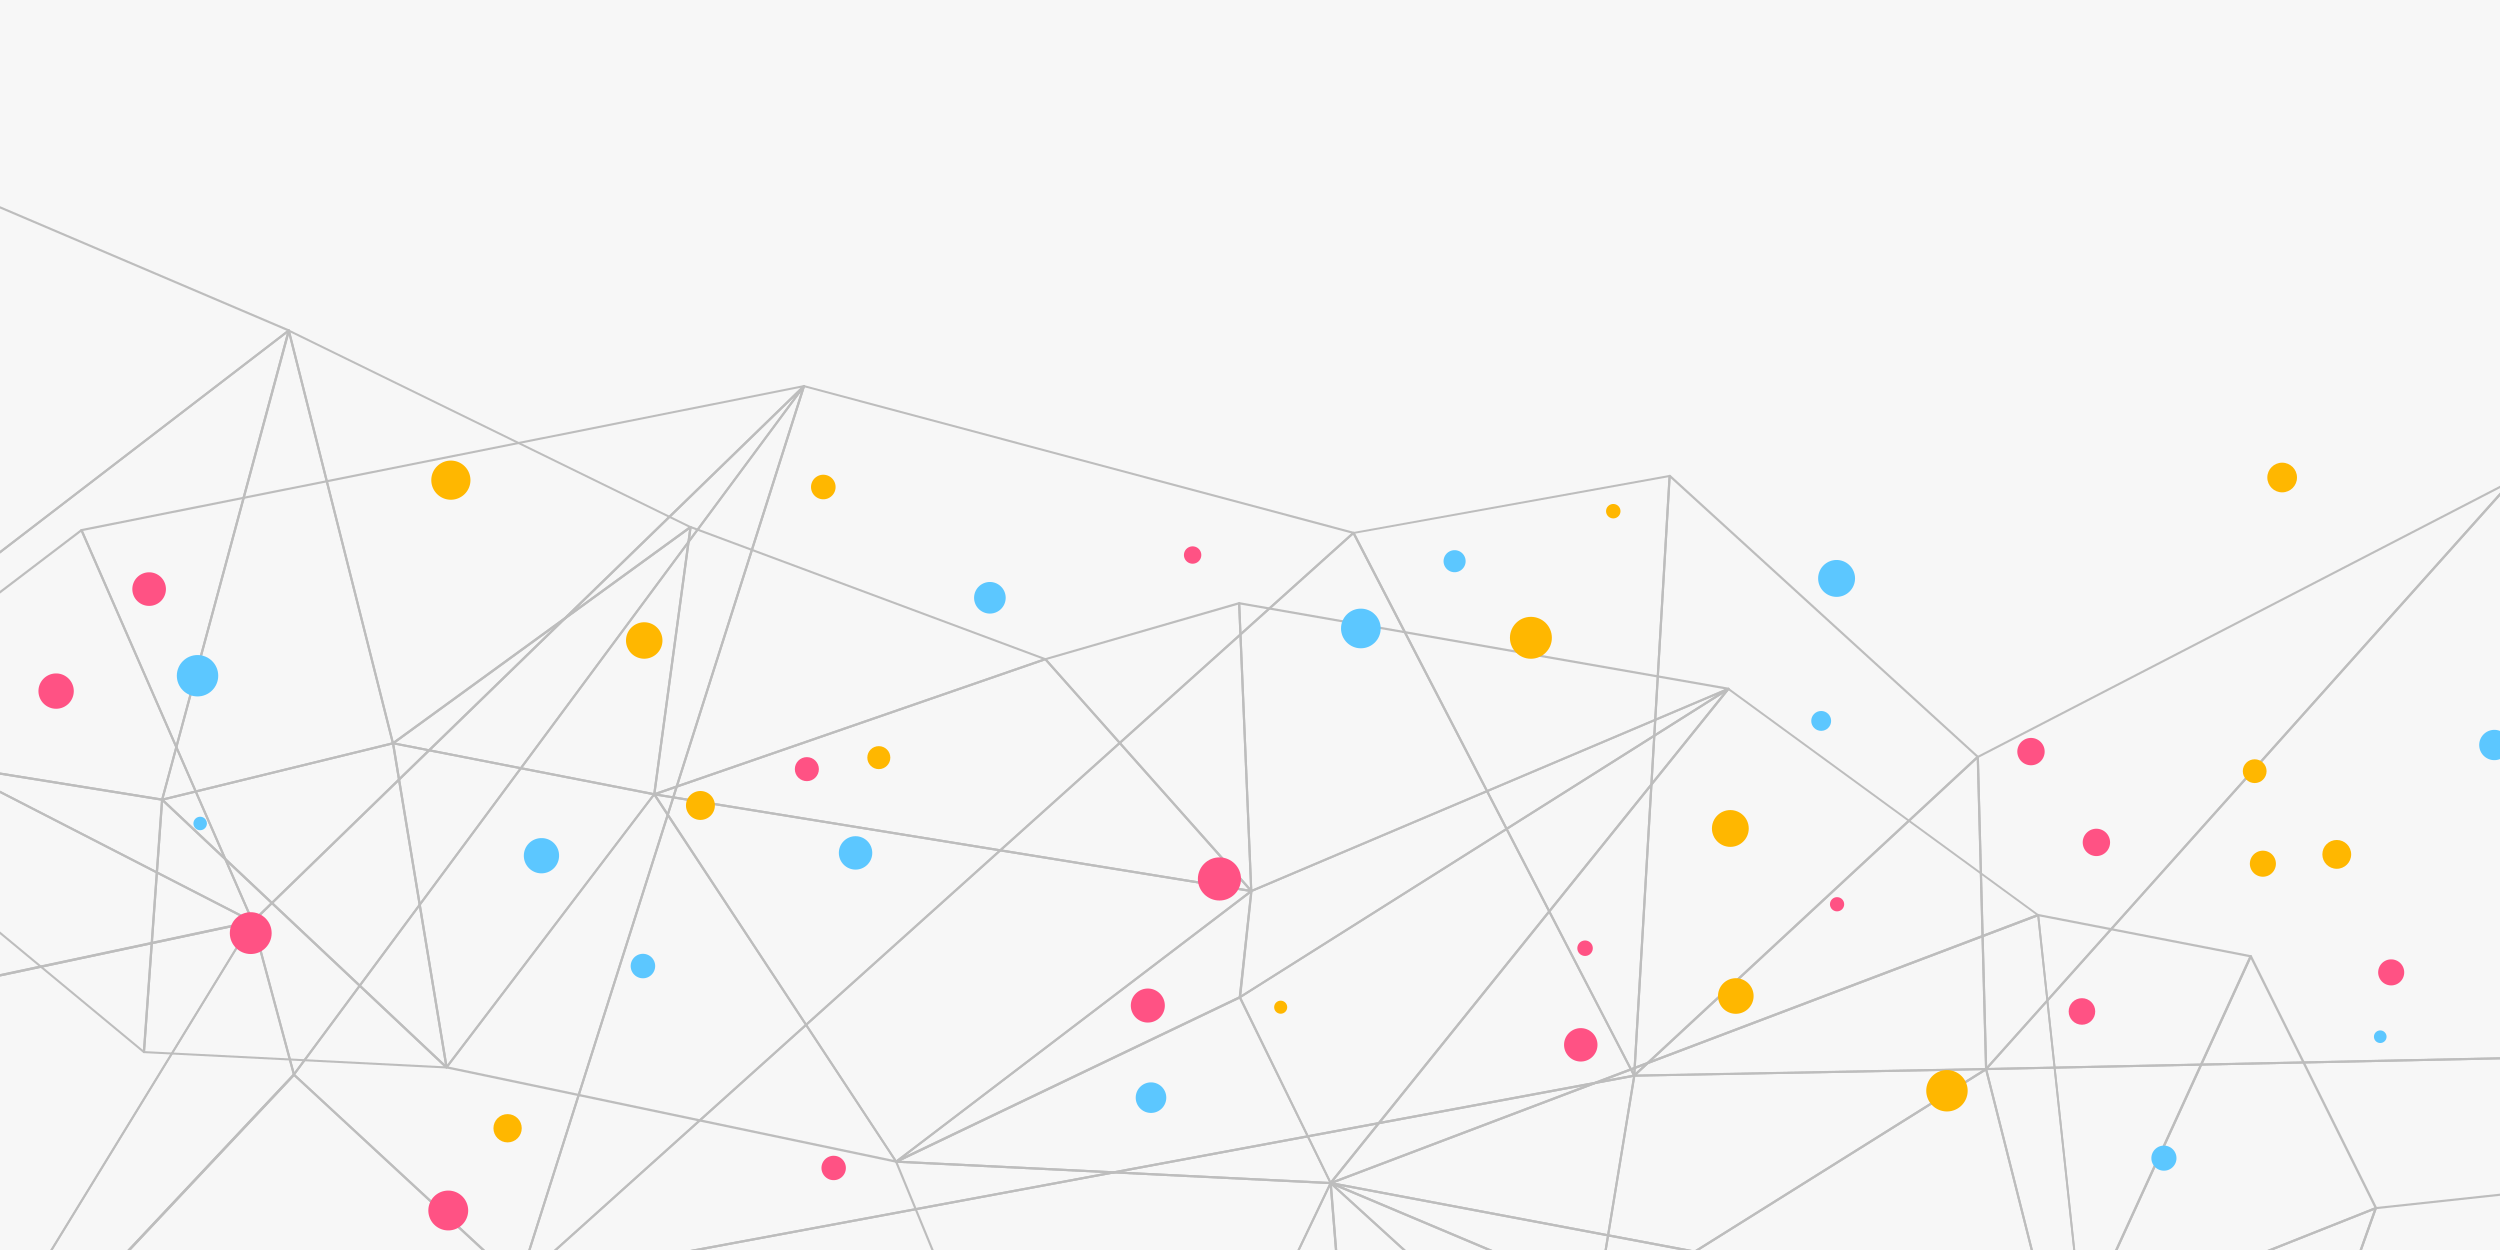 <svg xmlns="http://www.w3.org/2000/svg" xmlns:xlink="http://www.w3.org/1999/xlink" width="1920" height="960" viewBox="0 0 1920 960"><defs><clipPath id="a"><rect width="1920" height="960" transform="translate(0 0)" fill="#fafafa"/></clipPath></defs><g transform="translate(0 0)"><rect width="1920" height="960" transform="translate(0 0)" fill="#f7f7f7"/><g clip-path="url(#a)"><g transform="translate(-184.003 563.787)"><path d="M872.849,474.419a.767.767,0,0,1-.533-.2L578.583,230.886a.867.867,0,0,1-.234-1,.834.834,0,0,1,.9-.467l307.7,49.467a.833.833,0,0,1,.7.867L873.683,473.586a.834.834,0,0,1-.533.7A.5.5,0,0,1,872.849,474.419Zm-290.833-242.8,290,240.3,13.8-191.433Z" transform="translate(-578.279 -229.406)" fill="#bdbdbd"/></g><g transform="translate(2406.839 782.486)"><path d="M1511.259,881.863a.867.867,0,0,1-.8-.633l-154.9-585.167a.837.837,0,0,1,1.567-.567l256.633,562.8a.665.665,0,0,1,0,.7.767.767,0,0,1-.567.433l-101.6,22.3ZM1359.693,305.2l152.2,574.867,99.8-21.9Z" transform="translate(-1355.532 -295.016)" fill="#bdbdbd"/></g><g transform="translate(2133.648 782.47)"><path d="M1702.493,881.874a.9.9,0,0,1-.6-.266L1273.659,407.574a.834.834,0,0,1,0-.733.767.767,0,0,1,.5-.6l273.333-111.167a1,1,0,0,1,.7,0,.867.867,0,0,1,.433.534l154.9,585.167a.834.834,0,0,1-.434.967.7.7,0,0,1-.6.133ZM1275.826,407.341l425.133,470.6-153.9-580.967Z" transform="translate(-1273.574 -295.011)" fill="#bdbdbd"/></g><g transform="translate(-183.864 253.004)"><path d="M886.718,498.167h0L579.018,448.7a.733.733,0,0,1-.667-.6.8.8,0,0,1,.3-.867l404.933-310.9a.8.8,0,0,1,.967,0,.867.867,0,0,1,.367.9l-97.4,360.3A.866.866,0,0,1,886.718,498.167ZM581.051,447.334l305.067,49.033,96.4-357.267Z" transform="translate(-578.321 -136.171)" fill="#bdbdbd"/></g><g transform="translate(123.706 252.933)"><path d="M671.419,498.217a.833.833,0,0,1-.6-.267.865.865,0,0,1-.2-.8l97.233-360.367a.933.933,0,0,1,.833-.633.9.9,0,0,1,.8.633l80,317.067a.834.834,0,0,1,0,.633.867.867,0,0,1-.533.367L671.686,498.183Zm97.2-357.933L672.586,496.217l175.1-42.767Z" transform="translate(-670.592 -136.15)" fill="#bdbdbd"/></g><g transform="translate(220.908 253.074)"><path d="M780.578,454.785h-.267a.767.767,0,0,1-.533-.567l-80-317.033a.834.834,0,0,1,.3-.867.866.866,0,0,1,.9,0l308.5,150.933a.867.867,0,0,1,.467.7.767.767,0,0,1-.333.733l-228.5,166.1a.9.9,0,0,1-.534,0ZM701.811,138.451l79.267,314.1,226.4-164.567Z" transform="translate(-699.752 -136.192)" fill="#bdbdbd"/></g><g transform="translate(-473.004 -25.275)"><path d="M492.416,690.163a.8.8,0,0,1-.567-.2.833.833,0,0,1-.267-.7l41.4-635.8a.8.8,0,0,1,.667-.767.9.9,0,0,1,.933.5L782.25,642.329a.8.8,0,0,1,0,.733.766.766,0,0,1-.6.4l-289,46.667Zm41.933-633.1L493.317,688.329,780.25,642Z" transform="translate(-491.579 -52.687)" fill="#bdbdbd"/></g><g transform="translate(-431.659 -25.299)"><path d="M752.475,643.512h-.2a.767.767,0,0,1-.567-.5L504.042,53.746a.866.866,0,0,1,.2-.933.834.834,0,0,1,.9,0l652.633,278.2a.867.867,0,0,1,.5.667.8.8,0,0,1-.3.767l-405,310.9A.834.834,0,0,1,752.475,643.512ZM506.342,55.112l246.5,586.233,402.933-309.367Z" transform="translate(-503.982 -52.68)" fill="#bdbdbd"/></g><g transform="translate(2406.722 782.484)"><path d="M1612.974,859.565h0a.833.833,0,0,1-.7-.5L1355.608,296.2a.835.835,0,0,1,0-.833.668.668,0,0,1,.733-.333l594.333,36.033a.866.866,0,0,1,.7.467.833.833,0,0,1,0,.833L1613.841,859.2A.866.866,0,0,1,1612.974,859.565Zm-255.167-562.8L1613.074,857l336.267-524.367Z" transform="translate(-1355.496 -295.015)" fill="#bdbdbd"/></g><g transform="translate(1598.387 733.567)"><path d="M1113.742,564.94a.717.717,0,0,1-.6-1.167l129.4-282.933a.9.9,0,0,1,.767-.5.866.866,0,0,1,.732.467l96.134,193.333a1,1,0,0,1,0,.7.966.966,0,0,1-.5.467l-225.5,89.5Zm129.433-281.8-127.833,279.4,222.767-88.433Z" transform="translate(-1112.996 -280.34)" fill="#bdbdbd"/></g><g transform="translate(301.077 403.895)"><path d="M925.159,388.41h0l-200.7-39.233a.833.833,0,0,1-.633-.633.766.766,0,0,1,.333-.833l228.467-166.1a.833.833,0,0,1,1.333.767l-27.867,205.3a.767.767,0,0,1-.333.567.832.832,0,0,1-.6.167Zm-198.6-40.5,197.9,38.733,27.5-202.467Z" transform="translate(-723.803 -181.438)" fill="#bdbdbd"/></g><g transform="translate(951.394 528.312)"><path d="M919.738,457.185a1.1,1.1,0,0,1-.466,0,.833.833,0,0,1-.367-.8l8.733-81.567a.8.8,0,0,1,.5-.667L1294.6,218.818a.833.833,0,0,1,.767,1.467l-375.2,236.767a1.1,1.1,0,0,1-.433.133Zm9.5-81.833-8.5,79.367,365.167-230.5Z" transform="translate(-918.898 -218.764)" fill="#bdbdbd"/></g><g transform="translate(109.757 613.32)"><path d="M899.583,451.546h0l-232.4-11.8a.767.767,0,0,1-.566-.267.733.733,0,0,1-.2-.633l13.967-193.8a.834.834,0,0,1,1.4-.567L900.15,450.046a.8.8,0,0,1,.2.933A.834.834,0,0,1,899.583,451.546Zm-231.5-13.333L897.35,449.846,681.883,246.979Z" transform="translate(-666.407 -244.266)" fill="#bdbdbd"/></g><g transform="translate(123.703 569.927)"><path d="M889.821,481.921a.766.766,0,0,1-.567-.233l-218.4-205.6a.849.849,0,0,1,.366-1.433l177.267-43.333a.8.8,0,0,1,.667,0,.834.834,0,0,1,.366.567l41.133,248.933a.866.866,0,0,1-.433.867Zm-216.667-206L888.621,478.788l-40.567-245.6Z" transform="translate(-670.591 -231.248)" fill="#bdbdbd"/></g><g transform="translate(300.982 570.023)"><path d="M765.726,481.854h-.2a.833.833,0,0,1-.633-.667l-41.1-248.933a.767.767,0,0,1,.233-.733.866.866,0,0,1,.733-.233l200.634,39.067a.833.833,0,0,1,.5,1.333L766.393,481.42a.867.867,0,0,1-.667.433Zm-40-248.733,40.6,245.867L923.859,271.854Z" transform="translate(-723.775 -231.277)" fill="#bdbdbd"/></g><g transform="translate(1021.065 907.776)"><path d="M972.1,724.46a.8.8,0,0,1-.467-.167.9.9,0,0,1-.367-.6L939.8,333.494a.834.834,0,0,1,1.4-.667l341.667,311.1a.833.833,0,0,1-.367,1.433L972.3,724.427Zm-30.467-389,31.233,387.1,307.6-78.433Z" transform="translate(-939.799 -332.603)" fill="#bdbdbd"/></g><g transform="translate(1020.987 907.59)"><path d="M1282.356,645.524a.767.767,0,0,1-.567-.233L940.123,334.057a.833.833,0,0,1,.9-1.4l513.667,216.467a.966.966,0,0,1,.5.733.835.835,0,0,1-.433.766l-172,94.667a.8.8,0,0,1-.4.234Zm-337.5-309.3,337.633,307.433,170-93.533Z" transform="translate(-939.776 -332.547)" fill="#bdbdbd"/></g><g transform="translate(1021.232 907.782)"><path d="M1454.184,550.589h-.333l-513.5-216.4a.826.826,0,0,1,.5-1.567l577.2,108.7a.833.833,0,0,1,.6.5.8.8,0,0,1,0,.767l-63.567,107.733a.8.8,0,0,1-.9.267Zm-506.134-214.9,505.767,213.333,62.6-106.1Z" transform="translate(-939.85 -332.605)" fill="#bdbdbd"/></g><g transform="translate(951.48 528.188)"><path d="M989.344,599.972h0a.767.767,0,0,1-.633-.467l-69.7-142.7a.867.867,0,0,1,.3-1.1l375.2-236.867a.833.833,0,0,1,1.1,1.2l-305.6,379.6a.833.833,0,0,1-.667.333Zm-68.6-143.333,68.767,140.867,301.567-374.533Z" transform="translate(-918.924 -218.726)" fill="#bdbdbd"/></g><g transform="translate(1534.741 1016.504)"><path d="M1094.728,474.484a.834.834,0,0,1-.7-.333.867.867,0,0,1,0-.9l63.533-107.633a.8.8,0,0,1,1-.333l171.1,62.7a.767.767,0,0,1,.533.833.834.834,0,0,1-.666.767l-234.634,44.9Zm63.933-107.533-62.267,105.533,230-44.133Z" transform="translate(-1093.902 -365.221)" fill="#bdbdbd"/></g><g transform="translate(1769.393 893.71)"><path d="M1957.471,804.006h-.267L1164.838,515.573a.834.834,0,0,1-.533-.733.767.767,0,0,1,.433-.8L1528.9,328.473a.866.866,0,0,1,1,.167l428.2,474.033a.817.817,0,0,1-.633,1.333ZM1167.2,514.573,1954.6,801.24,1529.071,330.173Z" transform="translate(-1164.298 -328.383)" fill="#bdbdbd"/></g><g transform="translate(1598.3 927.021)"><path d="M1284.9,492.222h-.3l-171.1-62.733a.766.766,0,0,1-.533-.767.834.834,0,0,1,.533-.767L1339,338.422a.9.9,0,0,1,.9.2.833.833,0,0,1,.2.867l-54.433,152.2a.8.8,0,0,1-.433.5Zm-168.767-63.567,168.267,61.8,53.333-149.7Z" transform="translate(-1112.97 -338.376)" fill="#bdbdbd"/></g><g transform="translate(1769.386 893.664)"><path d="M1165.143,515.572a.9.9,0,0,1-.567-.2.833.833,0,0,1-.234-.9l54.434-152.233a.8.8,0,0,1,.7-.533l309.7-33.333a.866.866,0,0,1,.9.6.8.8,0,0,1-.433.967L1165.51,515.472Zm55-152.267-53.5,149.733,358.233-182.567Z" transform="translate(-1164.296 -328.369)" fill="#bdbdbd"/></g><g transform="translate(845.677 907.787)"><path d="M1094.873,724.452h0L887.906,701.786a.822.822,0,0,1-.633-1.2l175.533-367.533a.833.833,0,0,1,1.567.3l31.467,390.2a.833.833,0,0,1-.233.667.967.967,0,0,1-.733.234Zm-205.7-24.2,204.8,22.433-31.133-386.1Z" transform="translate(-887.183 -332.606)" fill="#bdbdbd"/></g><g transform="translate(1731.918 1367.665)"><path d="M1672.67,774.538h-.4L1153.5,487.871a.834.834,0,0,1-.433-.9.867.867,0,0,1,.8-.633l830-15.767a.8.8,0,0,1,.8.5.866.866,0,0,1-.2.933L1673.437,774.3a.8.8,0,0,1-.766.234ZM1157,487.871l515.533,284.767,309.1-300.433Z" transform="translate(-1153.055 -470.569)" fill="#bdbdbd"/></g><g transform="translate(1362.733 1124.364)"><path d="M1412.333,658.315a.564.564,0,0,1-.333,0l-369.2-164.5a.9.9,0,0,1-.5-.733.833.833,0,0,1,.433-.767l172-94.633a.867.867,0,0,1,1.067.2L1413,657.048a.867.867,0,0,1-.667,1.367ZM1045,492.848l364.7,162.533-194.8-256Z" transform="translate(-1042.3 -397.579)" fill="#bdbdbd"/></g><g transform="translate(1534.954 1079.09)"><path d="M1291.779,690.007a.866.866,0,0,1-.666-.333l-197.034-259a.767.767,0,0,1,0-.8.8.8,0,0,1,.6-.533l234.4-45.333a.867.867,0,0,1,.733.233.766.766,0,0,1,.233.7l-37.466,304.233a.832.832,0,0,1-.6.7ZM1096.045,430.674,1291.179,687.34l37.1-301.067Z" transform="translate(-1093.966 -383.997)" fill="#bdbdbd"/></g><g transform="translate(1731.921 1079.245)"><path d="M1153.9,689.9a.832.832,0,0,1-.633-.3.766.766,0,0,1-.2-.667l37.467-304.2a.768.768,0,0,1,.4-.6.734.734,0,0,1,.7,0L1984,672.565a.867.867,0,0,1,.533.933.833.833,0,0,1-.8.7l-830,15.767Zm38.167-303.933L1154.835,688.2l824.4-15.667Z" transform="translate(-1153.056 -384.043)" fill="#bdbdbd"/></g><g transform="translate(687.336 891.284)"><path d="M998.745,713.338h0a.8.8,0,0,1-.733-.5L839.779,328.8a.865.865,0,0,1,0-.8.667.667,0,0,1,.733-.333L1174.178,344.1a.934.934,0,0,1,.7.4.968.968,0,0,1,0,.8L999.512,712.871a.834.834,0,0,1-.767.466Zm-156.9-383.9L998.812,710.471l174.133-364.733Z" transform="translate(-839.681 -327.655)" fill="#bdbdbd"/></g><g transform="translate(342.069 609.2)"><path d="M1082.432,526.83h-.2L736.8,454.4a.767.767,0,0,1-.6-.5.867.867,0,0,1,0-.8L895.765,243.363a.934.934,0,0,1,.7-.333.767.767,0,0,1,.667.367L1082.9,525.53a.878.878,0,0,1-.466,1.3Zm-344-73.9,342,71.7-184-279.467Z" transform="translate(-736.101 -243.03)" fill="#bdbdbd"/></g><g transform="translate(687.415 765.046)"><path d="M1174.19,434.171h0l-333.7-16.433a.867.867,0,0,1-.767-.667.833.833,0,0,1,.467-.933l263.833-126.267a.8.8,0,0,1,1.1.4l69.7,142.7a.933.933,0,0,1,0,.833A.866.866,0,0,1,1174.19,434.171ZM844.023,416.238l328.967,16.2-68.967-140.7Z" transform="translate(-839.704 -289.784)" fill="#bdbdbd"/></g><g transform="translate(501.581 609.186)"><path d="M970.773,526.84h-.167a.7.7,0,0,1-.533-.367L784.107,244.34a.833.833,0,0,1,.833-1.3l458.533,74.3a.767.767,0,0,1,.667.6.8.8,0,0,1-.3.867L971.107,526.673a1,1,0,0,1-.333.167ZM786.74,245.007l184.033,279.8,270.5-206.133Z" transform="translate(-783.954 -243.026)" fill="#bdbdbd"/></g><g transform="translate(687.552 683.517)"><path d="M840.594,474.808a.9.9,0,0,1-.733-.4.867.867,0,0,1,.2-1.1l272.767-207.833a.8.8,0,0,1,.934,0,.833.833,0,0,1,.4.8l-8.767,81.567a.833.833,0,0,1-.467.667l-264,126.267a.632.632,0,0,1-.333.033Zm271.7-206.833L847.26,469.708l256.267-122.567ZM1104.427,347.575Z" transform="translate(-839.745 -265.325)" fill="#bdbdbd"/></g><g transform="translate(1021.065 701.882)"><path d="M1517.868,587.119h0l-577.4-108.733a.867.867,0,0,1-.667-.767.833.833,0,0,1,.533-.833l543.333-205.867a.834.834,0,0,1,.733,0,.8.8,0,0,1,.367.633L1518.7,586.119a1,1,0,0,1-.266.7A.766.766,0,0,1,1517.868,587.119ZM943.8,477.286l573.333,107.967-33.667-312.4Z" transform="translate(-939.799 -270.834)" fill="#bdbdbd"/></g><g transform="translate(1021.062 528.244)"><path d="M940.636,599.932a.85.85,0,0,1-.667-1.367l305.5-379.6a.833.833,0,0,1,1.133,0L1484.4,392.7a.833.833,0,0,1-.2,1.467L940.869,600.032Zm305.667-379.3L943.2,597.3l539.033-204.367Z" transform="translate(-939.798 -218.743)" fill="#bdbdbd"/></g><g transform="translate(1564.529 701.921)"><path d="M1137.443,587.092h0a.833.833,0,0,1-.7-.733l-33.9-314.6a.825.825,0,0,1,.967-.9l163.333,31.667a.766.766,0,0,1,.566.433.8.8,0,0,1,0,.734l-129.434,282.9A.833.833,0,0,1,1137.443,587.092Zm-32.967-314.367,33.333,310.433,127.7-279.2Z" transform="translate(-1102.839 -270.846)" fill="#bdbdbd"/></g><g transform="translate(950.827 462.433)"><path d="M928.868,421.733a1.1,1.1,0,0,1-.433,0,.934.934,0,0,1-.4-.667l-9.3-221.033a.734.734,0,0,1,.267-.667.867.867,0,0,1,.633-.367L1295.4,264.7a.833.833,0,0,1,0,1.6L929.2,421.667Zm-8.433-220.867,9.2,218.767L1292.367,265.9Z" transform="translate(-918.728 -199)" fill="#bdbdbd"/></g><g transform="translate(501.6 505.417)"><path d="M1243.327,391.645h0l-458.667-74.3a.867.867,0,0,1-.7-.767.9.9,0,0,1,.566-.867l300.367-103.767a.767.767,0,0,1,.867.233l158.333,178.067a.867.867,0,0,1,0,.967A.833.833,0,0,1,1243.327,391.645ZM788.193,316.211l452.967,73.333L1084.894,213.612Z" transform="translate(-783.96 -211.895)" fill="#bdbdbd"/></g><g transform="translate(501.621 403.939)"><path d="M784.779,388.379a.856.856,0,0,1-.8-.933l27.833-205.3a.932.932,0,0,1,.4-.633,1.133,1.133,0,0,1,.733,0l272.5,101.533a.9.9,0,0,1,.533.8.833.833,0,0,1-.567.767l-300.333,103.8Zm28.567-205L785.812,386.313l296.867-102.6Z" transform="translate(-783.966 -181.452)" fill="#bdbdbd"/></g><g transform="translate(802.054 462.36)"><path d="M1033.009,421.785a.7.7,0,0,1-.6-.3l-158.2-178.067a.767.767,0,0,1,0-.8.866.866,0,0,1,.567-.567l148.7-43a.867.867,0,0,1,.7,0,1.034,1.034,0,0,1,.367.667l9.3,221a.866.866,0,0,1-.5.833Zm-156.667-178.5,155.733,175.333-9.167-217.6Z" transform="translate(-874.096 -198.978)" fill="#bdbdbd"/></g><g transform="translate(-1453.2 1058.582)"><path d="M735.053,655.029h-.267L198.12,476.129a.833.833,0,0,1,0-1.6l452.033-96.667a.833.833,0,0,1,.967.567L735.787,653.9a.833.833,0,0,1-.2.833.8.8,0,0,1-.533.3ZM201.72,475.463,733.787,652.829,649.887,379.5Z" transform="translate(-197.52 -377.845)" fill="#bdbdbd"/></g><g transform="translate(2246.814 67.978)"><path d="M1836.443,808.452a.934.934,0,0,1-.667-.333L1307.744,81.986a.8.8,0,0,1,0-1.1.833.833,0,0,1,1.133,0l656.667,640.8a.935.935,0,0,1,.267.7.9.9,0,0,1-.366.6L1836.91,808.452a.766.766,0,0,1-.467,0ZM1314.877,88.986l521.767,717.533,127.033-84.3Z" transform="translate(-1307.524 -80.663)" fill="#bdbdbd"/></g><g transform="translate(1928.529 67.988)"><path d="M2059.243,808.445a.768.768,0,0,1-.367,0l-846.366-425.9a.833.833,0,0,1-.467-.633.9.9,0,0,1,.267-.733l318.333-300.3a.767.767,0,0,1,.667-.2.7.7,0,0,1,.566.333L2059.91,807.145a.8.8,0,0,1,0,1.033.833.833,0,0,1-.667.267ZM1214.31,381.579l842.233,423.767-525.434-722.6Z" transform="translate(-1212.039 -80.666)" fill="#bdbdbd"/></g><g transform="translate(-1453.117 508.009)"><path d="M198.362,861.463a.833.833,0,0,1-.667-.333.8.8,0,0,1,0-.933L591.028,213.1a.8.8,0,0,1,.9-.4.867.867,0,0,1,.633.733l58.8,550.5a.833.833,0,0,1-.667.9L198.662,861.5Zm392.667-645.4L200.1,859.4,649.5,763.33Z" transform="translate(-197.545 -212.673)" fill="#bdbdbd"/></g><g transform="translate(-1059.902 508.186)"><path d="M375.145,764.74a.651.651,0,0,1-.833-.667l-58.8-550.433a.867.867,0,0,1,.533-.867.9.9,0,0,1,1,.3L597.712,608.607a.8.8,0,0,1,.167.6.7.7,0,0,1-.367.533l-221.9,155a.8.8,0,0,1-.467,0ZM317.512,216.473l58.3,545.933,220-153.7Z" transform="translate(-315.509 -212.726)" fill="#bdbdbd"/></g><g transform="translate(-1059.859 508.033)"><path d="M597.115,609.847a.766.766,0,0,1-.667-.367l-280.8-395.5a.867.867,0,0,1,0-.9.967.967,0,0,1,.8-.4l507.6,43.333a.867.867,0,0,1,.7.467.766.766,0,0,1,0,.8L597.715,609.48a.867.867,0,0,1-.667.367ZM318.048,214.48,597.115,607.513l225.5-350Z" transform="translate(-315.522 -212.68)" fill="#bdbdbd"/></g><g transform="translate(-2111.633 473.229)"><path d="M284.69,1105.376h-.3a.867.867,0,0,1-.5-.533L.023,203.376a.867.867,0,0,1,.367-.967.867.867,0,0,1,1.033,0l658.6,682a.867.867,0,0,1,.233.7.933.933,0,0,1-.4.6L285.123,1105.243A1.1,1.1,0,0,1,284.69,1105.376ZM2.723,206.243l282.433,897.033,372.833-218.5Z" transform="translate(0.01 -202.239)" fill="#bdbdbd"/></g><g transform="translate(-2111.499 473.296)"><path d="M659.229,885.763a.833.833,0,0,1-.6-.267L.162,203.663a.833.833,0,0,1,0-.9.767.767,0,0,1,.8-.5L1052.662,237a.767.767,0,0,1,.7.433.934.934,0,0,1,0,.833l-393.433,647.1a.767.767,0,0,1-.6.4ZM2.8,204,659.1,883.563,1051.029,238.6Z" transform="translate(-0.03 -202.259)" fill="#bdbdbd"/></g><g transform="translate(2246.776 -201.002)"><path d="M1965.037,911.438a.8.8,0,0,1-.6-.233L1307.77,270.4a.833.833,0,0,1-.233-.8.767.767,0,0,1,.567-.6L2149.4.072a.833.833,0,0,1,.8,0,.8.8,0,0,1,.267.8L1965.8,910.772a.8.8,0,0,1-.566.633ZM1310,270.072l654.533,638.767L2148.57,2.172Z" transform="translate(-1307.513 0.031)" fill="#bdbdbd"/></g><g transform="translate(1254.231 364.612)"><path d="M1010.584,631.942h-.366a.866.866,0,0,1-.466-.833l27.2-460.633a.984.984,0,0,1,1.4-.7l236.667,215.933a.8.8,0,0,1,0,1.2L1011.184,631.642A.767.767,0,0,1,1010.584,631.942Zm27.933-459.667-27,456.667,261.667-242.7Z" transform="translate(-1009.749 -169.654)" fill="#bdbdbd"/></g><g transform="translate(-779.092 551.289)"><path d="M400.577,579.568a.867.867,0,0,1-.7-.367.933.933,0,0,1,0-.933l226.9-352.233a.833.833,0,0,1,.833-.367.9.9,0,0,1,.7.633l71.567,298.833a.933.933,0,0,1,0,.667.7.7,0,0,1-.533.366L400.844,579.5ZM627.244,228.6,402.211,577.568l295.733-52.9Z" transform="translate(-399.752 -225.657)" fill="#bdbdbd"/></g><g transform="translate(193.36 295.664)"><path d="M723.794,679.405h0a.833.833,0,0,1-.634-.6l-31.633-117.5a.766.766,0,0,1,.2-.8l423.333-411.333a.833.833,0,0,1,1.233,1.1l-391.833,528.8a.767.767,0,0,1-.667.333Zm-30.6-118.067,31.067,115.367,384.667-519.2Z" transform="translate(-691.488 -148.969)" fill="#bdbdbd"/></g><g transform="translate(-1001.101 1058.687)"><path d="M418.584,654.956a.666.666,0,0,1-.367,0,.834.834,0,0,1-.433-.467l-84.6-275.533a.867.867,0,0,1,.233-.867.9.9,0,0,1,.867-.167l412.3,167.033a.833.833,0,0,1,0,1.567L418.85,654.956ZM335.25,380.023l84.067,272.967,324.7-107.333Z" transform="translate(-333.15 -377.876)" fill="#bdbdbd"/></g><g transform="translate(-1001.105 903.552)"><path d="M746.287,655.183h-.333l-412.3-167.267a.9.9,0,0,1-.5-.7.8.8,0,0,1,.367-.767l221.9-155a.933.933,0,0,1,1.2.266l190.367,322.2a.867.867,0,0,1-.7,1.267ZM335.72,486.884l408.567,165.7L555.62,333.283Z" transform="translate(-333.148 -331.336)" fill="#bdbdbd"/></g><g transform="translate(-779.164 850.179)"><path d="M590.928,692.545a.867.867,0,0,1-.733-.433L399.828,369.945a.8.8,0,0,1,0-.767.966.966,0,0,1,.633-.5l298.467-53.333a.794.794,0,0,1,.933,1.033L591.728,691.911a.834.834,0,0,1-.7.6ZM401.862,370.111l188.767,319.5L697.8,317.178Z" transform="translate(-399.731 -315.324)" fill="#bdbdbd"/></g><g transform="translate(397.758 984.586)"><path d="M1006.383,879.859h-.2a.867.867,0,0,1-.533-.433l-252.767-522.6a.833.833,0,0,1,1.033-1.133l639.333,247a.8.8,0,0,1,.533.667.833.833,0,0,1-.333.767L1006.783,879.693a.832.832,0,0,1-.4.167Zm-251.1-522,251.433,520,384.5-274.366Z" transform="translate(-752.807 -355.646)" fill="#bdbdbd"/></g><g transform="translate(397.879 984.433)"><path d="M1392.865,604.267a.5.5,0,0,1-.3,0L753.365,357.2a.8.8,0,0,1-.5-.933.833.833,0,0,1,.833-.667l826.333,23.9a.834.834,0,0,1,.733.467.868.868,0,0,1,0,.9l-187.4,223.1A.834.834,0,0,1,1392.865,604.267ZM758.365,357.4,1392.6,602.434,1578.2,381.1Z" transform="translate(-752.844 -355.6)" fill="#bdbdbd"/></g><g transform="translate(397.596 825.221)"><path d="M1580.229,492.615h0l-826.667-23.9a.834.834,0,0,1-.8-.767.8.8,0,0,1,.667-.867L1610.1,307.849a.833.833,0,0,1,.733.233.766.766,0,0,1,.233.733l-30,183.1a.833.833,0,0,1-.833.7ZM761.663,467.282l817.867,23.633,29.8-181.2Z" transform="translate(-752.759 -307.836)" fill="#bdbdbd"/></g><g transform="translate(224.859 295.644)"><path d="M874.645,839.419a.767.767,0,0,1-.566-.233l-172.934-160.1a.833.833,0,0,1,0-1.1l391.733-528.7a.842.842,0,0,1,1.467.767l-218.9,688.8a.8.8,0,0,1-.6.533Zm-171.8-160.933,171.4,158.6,216.9-682.767Z" transform="translate(-700.938 -148.963)" fill="#bdbdbd"/></g><g transform="translate(1224.248 820.333)"><path d="M1001.573,496.037a.8.8,0,0,1-.433,0,.767.767,0,0,1-.367-.833l30-183.067a.833.833,0,0,1,.8-.7l270.233-5.067h0a.86.86,0,0,1,.433,1.567L1001.906,496.07a1.1,1.1,0,0,1-.333-.034Zm30.833-183.1-29.7,180.567L1298.94,307.937Z" transform="translate(-1000.754 -306.37)" fill="#bdbdbd"/></g><g transform="translate(1524.507 368.28)"><path d="M1091.658,624.308a.833.833,0,0,1-.633-1.367l404.033-451.9a.833.833,0,0,1,1-.2l846.367,425.867a.8.8,0,0,1,.467.9.833.833,0,0,1-.8.667L1091.658,624.308Zm404.233-451.7-402.366,450,1245.166-25.933Z" transform="translate(-1090.832 -170.754)" fill="#bdbdbd"/></g><g transform="translate(1254.232 580.501)"><path d="M1010.584,480.819a.8.8,0,0,1-.766-.533.768.768,0,0,1,.2-.9l263.9-244.733a.833.833,0,0,1,.9-.167.8.8,0,0,1,.5.733l6.4,239.7a1.036,1.036,0,0,1-.233.6.965.965,0,0,1-.6.233Zm263.067-243.7-260.9,242,267.2-5Z" transform="translate(-1009.749 -234.42)" fill="#bdbdbd"/></g><g transform="translate(1518.132 368.307)"><path d="M1096.121,624.288h-.267a.833.833,0,0,1-.534-.767l-6.4-239.667a.8.8,0,0,1,.467-.767l410.4-212.233a.861.861,0,0,1,1.067,1.3L1096.721,624.021a.9.9,0,0,1-.6.267Zm-5.533-240,6.3,237.067,399.633-446.967Z" transform="translate(-1088.919 -170.762)" fill="#bdbdbd"/></g><g transform="translate(352.159 984.449)"><path d="M739.969,959.622a.767.767,0,0,1-.533-.2.734.734,0,0,1-.3-.7L784.7,356.356a.8.8,0,0,1,.667-.733.867.867,0,0,1,.933.433l252.767,522.7a.865.865,0,0,1,0,.7.832.832,0,0,1-.533.467L740.169,959.589Zm46.167-600L740.869,957.689l296.267-79.1Z" transform="translate(-739.128 -355.605)" fill="#bdbdbd"/></g><g transform="translate(1635.961 794.298)"><path d="M1996.074,884.928h0L1125.007,766.861a.8.8,0,0,1-.733-.7.833.833,0,0,1,.5-.867l1139.1-466.667a.767.767,0,0,1,.9.2.834.834,0,0,1,0,.9L1996.707,884.461A.8.8,0,0,1,1996.074,884.928Zm-867.9-119.3,867.4,117.733,266.667-582.4Z" transform="translate(-1124.268 -298.559)" fill="#bdbdbd"/></g><g transform="translate(1037.012 1008.316)"><path d="M1544.238,617.082h0l-598.8-29.533a.8.8,0,0,1-.733-.5.834.834,0,0,1,0-.867l187.067-223.133a.9.9,0,0,1,1.1-.167l411.667,252.633a.867.867,0,0,1,.367.967.834.834,0,0,1-.667.6ZM947.2,585.982l593.833,29.267-408.4-250.567Z" transform="translate(-944.584 -362.765)" fill="#bdbdbd"/></g><g transform="translate(1224.133 820.348)"><path d="M1413.253,748.66a.932.932,0,0,1-.433,0l-411.7-252.633a.841.841,0,0,1,0-1.433L1301.453,306.46a.9.9,0,0,1,.767,0,.866.866,0,0,1,.5.567l111.333,440.8a.8.8,0,0,1-.3.867,1,1,0,0,1-.5-.033Zm-410-253.5,408.8,250.867L1301.387,308.46Z" transform="translate(-1000.72 -306.374)" fill="#bdbdbd"/></g><g transform="translate(1524.475 794.233)"><path d="M1203.014,766.94a.666.666,0,0,1-.366,0,.7.7,0,0,1-.434-.533l-111.367-440.8a.766.766,0,0,1,.167-.7.866.866,0,0,1,.633-.333L2342.081,298.54h0a.833.833,0,0,1,.333,1.6l-1139.1,466.6Zm-110.3-440.8,110.867,438.833,1134.067-464.9Z" transform="translate(-1090.823 -298.54)" fill="#bdbdbd"/></g><g transform="translate(-72.527 984.38)"><path d="M1037.249,959.671a.9.9,0,0,1-.633-.267L611.949,513.271a.867.867,0,0,1-.2-.8.767.767,0,0,1,.534-.567l470.367-156.234a.966.966,0,0,1,.8,0,.9.9,0,0,1,.3.733l-45.7,602.5a.833.833,0,0,1-.533.733ZM613.916,513l422.633,443.967,45.333-599.233Z" transform="translate(-611.722 -355.584)" fill="#bdbdbd"/></g><g transform="translate(-588.708 850.102)"><path d="M457.609,692.6a.866.866,0,0,1-.633-.3.734.734,0,0,1,0-.767l108.067-375.6a.934.934,0,0,1,.533-.533.8.8,0,0,1,.767,0l408.2,290.5a.867.867,0,0,1,.333.867.9.9,0,0,1-.7.634L457.742,692.565ZM566.176,317.632l-107.4,373.333,512.967-84.5Z" transform="translate(-456.868 -315.301)" fill="#bdbdbd"/></g><g transform="translate(-72.471 824.462)"><path d="M612.61,625.58a.883.883,0,0,1-.7-1.4L909.276,307.847a.834.834,0,0,1,1.167,0l172.9,160a.767.767,0,0,1,.233.767.8.8,0,0,1-.533.633L612.776,625.58Zm297.4-315.833L615.476,623.08l465.8-154.733Z" transform="translate(-611.739 -307.609)" fill="#bdbdbd"/></g><g transform="translate(-480.717 706.815)"><path d="M898.382,707.933a.766.766,0,0,1-.467,0l-408.3-290.767a.867.867,0,0,1-.333-.867.834.834,0,0,1,.634-.633l673.933-143.333a.8.8,0,0,1,.834.333.866.866,0,0,1,0,.933l-265.7,433.667a.867.867,0,0,1-.567.4ZM492.115,416.9,898.049,705.8l264.233-431.2Z" transform="translate(-489.265 -272.314)" fill="#bdbdbd"/></g><g transform="translate(-72.425 707.26)"><path d="M612.578,707.621a.767.767,0,0,1-.5,0,.833.833,0,0,1-.2-1.1L877.611,272.855a.8.8,0,0,1,.8-.4.867.867,0,0,1,.7.6l31.633,117.5a.9.9,0,0,1-.2.8l-297.333,316.2A.866.866,0,0,1,612.578,707.621ZM877.911,275.055,617.444,700.188l291.467-310Z" transform="translate(-611.752 -272.448)" fill="#bdbdbd"/></g><g transform="translate(397.745 408.391)"><path d="M753.625,760.5a.833.833,0,0,1-.567-1.433L1393.992,183a.841.841,0,0,1,1.3.233l215.6,416.933a.8.8,0,0,1,0,.767.767.767,0,0,1-.6.433L753.792,760.5Zm640.667-575.533L756.392,758.3l852.5-158.433Z" transform="translate(-752.803 -182.787)" fill="#bdbdbd"/></g><g transform="translate(397.736 295.781)"><path d="M753.631,839.323a.667.667,0,0,1-.433,0,.833.833,0,0,1-.366-.933l218.9-688.8a.867.867,0,0,1,1-.567l422.033,112.633a.8.8,0,0,1,.6.6.865.865,0,0,1-.234.8L754.2,838.99a.9.9,0,0,1-.566.333ZM973.1,150.723l-217.733,685.1,637.5-572.967Z" transform="translate(-752.801 -149.004)" fill="#bdbdbd"/></g><g transform="translate(1038.645 364.756)"><path d="M1161.5,631.841a.8.8,0,0,1-.733-.466l-215.6-416.667a.8.8,0,0,1,0-.733,1.034,1.034,0,0,1,.6-.467l242.833-43.8a.867.867,0,0,1,.7.2.766.766,0,0,1,.267.667l-27.2,460.633a.833.833,0,0,1-.667.767ZM947.162,214.774l213.667,413.333,27-456.667Z" transform="translate(-945.073 -169.697)" fill="#bdbdbd"/></g><g transform="translate(61.644 295.751)"><path d="M784.362,561.878H784.2a.8.8,0,0,1-.6-.467l-131.534-300.7a.733.733,0,0,1,0-.7.766.766,0,0,1,.567-.433l555-110.567a.833.833,0,0,1,.9.433.8.8,0,0,1-.167.967L785.029,561.744A.867.867,0,0,1,784.362,561.878ZM654.1,261.011l130.533,298.6L1205.2,151.078Z" transform="translate(-651.973 -148.995)" fill="#bdbdbd"/></g><g transform="translate(-480.713 545.628)"><path d="M490.079,530.13a.8.8,0,0,1-.733-.467.867.867,0,0,1,.2-1L849.246,224.1a.8.8,0,0,1,.9,0L1164.379,385.53a.8.8,0,0,1,.467.833.9.9,0,0,1-.667.7L490.279,530.4ZM849.879,225.7,493.212,527.8l668.5-142Z" transform="translate(-489.266 -223.958)" fill="#bdbdbd"/></g><g transform="translate(-552.344 545.633)"><path d="M540.221,530.127h-.233a.866.866,0,0,1-.567-.6L467.854,230.76a.833.833,0,0,1,0-.7.867.867,0,0,1,.667-.333l431.233-5.767a.9.9,0,0,1,.8.567.8.8,0,0,1-.233.9l-359.667,304.6A.9.9,0,0,1,540.221,530.127Zm-70.5-298.867,71,296.667L897.587,225.693Z" transform="translate(-467.777 -223.96)" fill="#bdbdbd"/></g><g transform="translate(-121.036 406.393)"><path d="M912.238,484.428a.9.9,0,0,1-.4,0L597.6,322.895a.8.8,0,0,1-.433-.667.833.833,0,0,1,.333-.733l182.8-139.233a.866.866,0,0,1,.7,0,.8.8,0,0,1,.567.467L913.005,483.395a.833.833,0,0,1-.2.933A.934.934,0,0,1,912.238,484.428Zm-312.7-162.4,311,159.733-130-297.533Z" transform="translate(-597.169 -182.188)" fill="#bdbdbd"/></g><path d="M1227.957,240.063a11.633,11.633,0,1,1-11.633-11.633A11.633,11.633,0,0,1,1227.957,240.063Z" transform="translate(699.343 332.103)" fill="#5cc7ff"/></g><path d="M1134.386,261.743a10.5,10.5,0,1,1-3.075-7.458,10.533,10.533,0,0,1,3.075,7.458Z" transform="translate(486.147 385.257)" fill="#ff5284"/><path d="M1119.27,240.79a10.5,10.5,0,1,1-10.5-10.5A10.5,10.5,0,0,1,1119.27,240.79Z" transform="translate(451.03 336.443)" fill="#ff5284"/><path d="M1201.41,291.31a10,10,0,1,1-10-10A10,10,0,0,1,1201.41,291.31Z" transform="translate(645.024 455.49)" fill="#ff5284"/><circle cx="10.2" cy="10.2" r="10.2" transform="translate(1588.733 766.6)" fill="#ff5284"/><circle cx="5.467" cy="5.467" r="5.467" transform="translate(1405.4 689)" fill="#ff5284"/><circle cx="16.567" cy="16.567" r="16.567" transform="translate(919.967 658.467)" fill="#ff5284"/><path d="M1008.767,282.893a5.934,5.934,0,1,1-5.934-5.933,5.934,5.934,0,0,1,5.934,5.933Z" transform="translate(214.5 445.34)" fill="#ff5284"/><path d="M1019.507,309.983a12.833,12.833,0,1,1-12.833-12.833,12.834,12.834,0,0,1,12.833,12.833Z" transform="translate(207.36 492.45)" fill="#ff5284"/><path d="M919.592,192.65a6.667,6.667,0,1,1-6.667-6.5A6.667,6.667,0,0,1,919.592,192.65Z" transform="translate(3.008 233.45)" fill="#ff5284"/><path d="M920.153,301.063a13.067,13.067,0,1,1-13.067-13.033,13.067,13.067,0,0,1,13.067,13.033Z" transform="translate(-25.553 471.17)" fill="#ff5284"/><circle cx="9.233" cy="9.233" r="9.233" transform="translate(610.433 581.467)" fill="#ff5284"/><path d="M841.53,335.96a9.367,9.367,0,1,1-2.732-6.645A9.4,9.4,0,0,1,841.53,335.96Z" transform="translate(-191.897 561.073)" fill="#ff5284"/><circle cx="16.067" cy="16.067" r="16.067" transform="translate(176.5 700.567)" fill="#ff5284"/><path d="M669.474,228.963A13.567,13.567,0,1,1,655.94,215.43,13.567,13.567,0,0,1,669.474,228.963Z" transform="translate(-612.807 301.77)" fill="#ff5284"/><path d="M689.77,205.03a12.9,12.9,0,1,1-12.9-12.9A12.9,12.9,0,0,1,689.77,205.03Z" transform="translate(-562.336 247.403)" fill="#ff5284"/><path d="M1190.107,302.48a4.833,4.833,0,1,1-4.8-4.8A4.834,4.834,0,0,1,1190.107,302.48Z" transform="translate(642.76 493.687)" fill="#5cc7ff"/><path d="M1148.427,333.853a9.633,9.633,0,1,1-9.633-9.633A9.634,9.634,0,0,1,1148.427,333.853Z" transform="translate(523.107 555.613)" fill="#5cc7ff"/><path d="M1080.713,203.423a14.167,14.167,0,1,1-14.167-14.133,14.167,14.167,0,0,1,14.167,14.133Z" transform="translate(343.953 240.777)" fill="#5cc7ff"/><circle cx="7.633" cy="7.633" r="7.633" transform="translate(1391.034 546.033)" fill="#5cc7ff"/><path d="M983.013,195.5a8.467,8.467,0,1,1-8.467-8.467,8.467,8.467,0,0,1,8.467,8.467Z" transform="translate(142.587 235.503)" fill="#5cc7ff"/><circle cx="15.233" cy="15.233" r="15.233" transform="translate(1029.9 467.433)" fill="#5cc7ff"/><path d="M918.617,321.383a11.733,11.733,0,1,1-11.733-11.733A11.733,11.733,0,0,1,918.617,321.383Z" transform="translate(-22.916 521.617)" fill="#5cc7ff"/><circle cx="12.833" cy="12.833" r="12.833" transform="translate(644.233 642.2)" fill="#5cc7ff"/><path d="M882.177,206.493a12.133,12.133,0,1,1-12.133-12.133,12.133,12.133,0,0,1,12.133,12.133Z" transform="translate(-109.81 252.607)" fill="#5cc7ff"/><path d="M781.237,266.9A13.533,13.533,0,1,1,767.9,253.371,13.333,13.333,0,0,1,781.237,266.9Z" transform="translate(-351.87 390.296)" fill="#5cc7ff"/><path d="M797.59,289.43a9.4,9.4,0,1,1-9.4-9.4,9.4,9.4,0,0,1,9.4,9.4Z" transform="translate(-294.423 452.503)" fill="#5cc7ff"/><path d="M688.43,253.617a5.166,5.166,0,1,1-1.525-3.665A5.2,5.2,0,0,1,688.43,253.617Z" transform="translate(-529.53 378.817)" fill="#5cc7ff"/><circle cx="15.9" cy="15.9" r="15.9" transform="translate(135.8 503.067)" fill="#5cc7ff"/><circle cx="11.4" cy="11.4" r="11.4" transform="translate(1741.3 355.333)" fill="#ffb700"/><circle cx="9.133" cy="9.133" r="9.133" transform="translate(1722.467 583.133)" fill="#ffb700"/><circle cx="11.067" cy="11.067" r="11.067" transform="translate(1783.567 645.1)" fill="#ffb700"/><path d="M1171.85,266.27a10,10,0,1,1-10-10,10,10,0,0,1,10,10Z" transform="translate(576.05 397.063)" fill="#ffb700"/><path d="M1109.09,322.71a15.9,15.9,0,1,1-15.9-15.9,15.9,15.9,0,0,1,15.9,15.9Z" transform="translate(402.077 514.99)" fill="#ffb700"/><path d="M1056.643,299.317a13.667,13.667,0,1,1-13.667-13.667A13.667,13.667,0,0,1,1056.643,299.317Z" transform="translate(290.124 465.617)" fill="#ffb700"/><circle cx="14.133" cy="14.133" r="14.133" transform="translate(1314.767 622.133)" fill="#ffb700"/><circle cx="16.1" cy="16.1" r="16.1" transform="translate(1159.633 473.733)" fill="#ffb700"/><path d="M1014.586,181.923a5.533,5.533,0,1,1-5.533-5.533A5.533,5.533,0,0,1,1014.586,181.923Z" transform="translate(229.947 210.677)" fill="#ffb700"/><path d="M937.05,295.8a5,5,0,1,1-4.966-4.967,5,5,0,0,1,4.966,4.967Z" transform="translate(51.516 477.703)" fill="#ffb700"/><path d="M813.73,253.587a11.1,11.1,0,1,1-11.1-11.067,11.1,11.1,0,0,1,11.1,11.067Z" transform="translate(-264.697 364.98)" fill="#ffb700"/><circle cx="10.867" cy="10.867" r="10.867" transform="translate(378.967 855.633)" fill="#ffb700"/><circle cx="8.833" cy="8.833" r="8.833" transform="translate(666.1 573.033)" fill="#ffb700"/><path d="M805.71,217.64a14,14,0,1,1-14-14,14,14,0,0,1,14,14Z" transform="translate(-296.943 274.26)" fill="#ffb700"/><path d="M762.917,181.423a15.033,15.033,0,1,1-15.033-15.033A15.033,15.033,0,0,1,762.917,181.423Z" transform="translate(-401.617 187.343)" fill="#ffb700"/><path d="M839.207,179.083a9.433,9.433,0,1,1-9.433-9.433A9.433,9.433,0,0,1,839.207,179.083Z" transform="translate(-197.473 194.95)" fill="#ffb700"/><path d="M762.816,349.88a15.3,15.3,0,1,1-4.493-10.83A15.333,15.333,0,0,1,762.816,349.88Z" transform="translate(-403.25 579.787)" fill="#ff5284"/></g></svg>